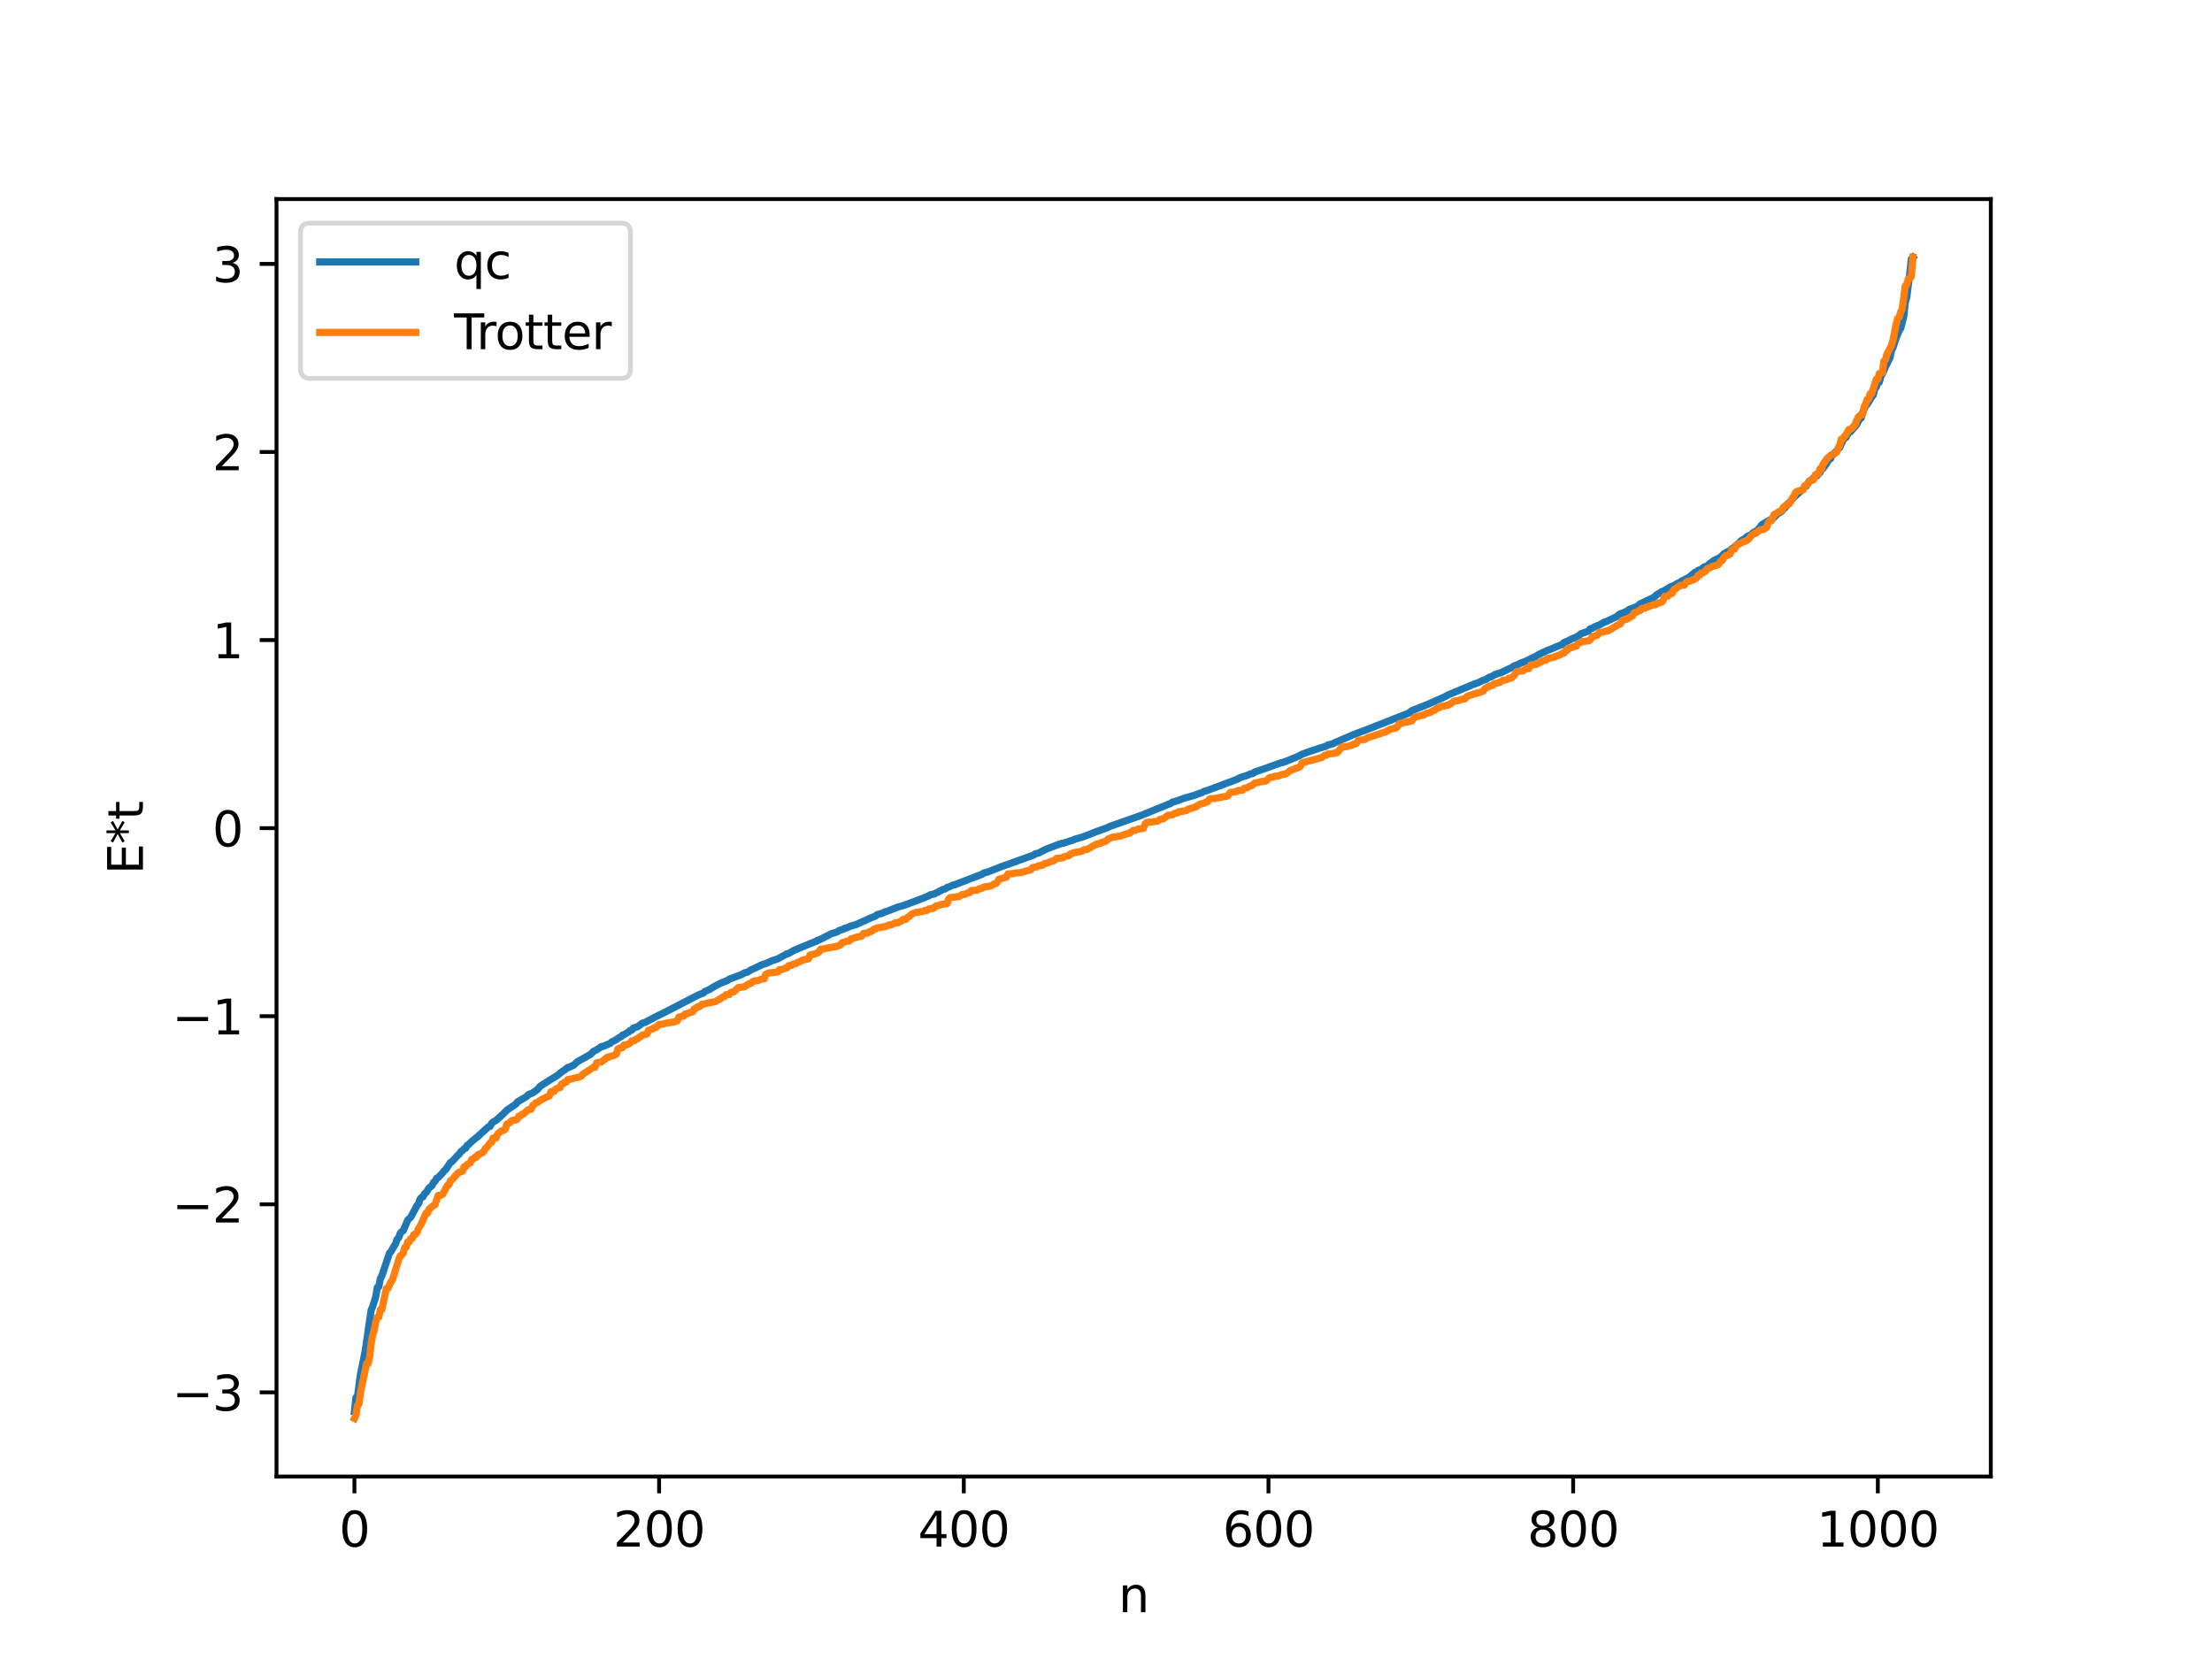 <?xml version="1.0" encoding="utf-8" standalone="no"?>
<!DOCTYPE svg PUBLIC "-//W3C//DTD SVG 1.1//EN"
  "http://www.w3.org/Graphics/SVG/1.1/DTD/svg11.dtd">
<svg xmlns:xlink="http://www.w3.org/1999/xlink" width="460.8pt" height="345.6pt" viewBox="0 0 460.8 345.6" xmlns="http://www.w3.org/2000/svg" version="1.1">
 <defs>
  <style type="text/css">*{stroke-linejoin: round; stroke-linecap: butt}</style>
 </defs>
 <g id="figure_1">
  <g id="patch_1">
   <path d="M 0 345.6 
L 460.8 345.6 
L 460.8 0 
L 0 0 
z
" style="fill: #ffffff"/>
  </g>
  <g id="axes_1">
   <g id="patch_2">
    <path d="M 57.6 307.584 
L 414.72 307.584 
L 414.72 41.472 
L 57.6 41.472 
z
" style="fill: #ffffff"/>
   </g>
   <g id="matplotlib.axis_1">
    <g id="xtick_1">
     <g id="line2d_1">
      <defs>
       <path id="md5a60cf875" d="M 0 0 
L 0 3.5 
" style="stroke: #000000; stroke-width: 0.8"/>
      </defs>
      <g>
       <use xlink:href="#md5a60cf875" x="73.833" y="307.584" style="stroke: #000000; stroke-width: 0.8"/>
      </g>
     </g>
     <g id="text_1">
      <!-- 0 -->
      <g transform="translate(70.651 322.182) scale(0.1 -0.1)">
       <defs>
        <path id="DejaVuSans-30" d="M 2034 4250 
Q 1547 4250 1301 3770 
Q 1056 3291 1056 2328 
Q 1056 1369 1301 889 
Q 1547 409 2034 409 
Q 2525 409 2770 889 
Q 3016 1369 3016 2328 
Q 3016 3291 2770 3770 
Q 2525 4250 2034 4250 
z
M 2034 4750 
Q 2819 4750 3233 4129 
Q 3647 3509 3647 2328 
Q 3647 1150 3233 529 
Q 2819 -91 2034 -91 
Q 1250 -91 836 529 
Q 422 1150 422 2328 
Q 422 3509 836 4129 
Q 1250 4750 2034 4750 
z
" transform="scale(0.016)"/>
       </defs>
       <use xlink:href="#DejaVuSans-30"/>
      </g>
     </g>
    </g>
    <g id="xtick_2">
     <g id="line2d_2">
      <g>
       <use xlink:href="#md5a60cf875" x="137.304" y="307.584" style="stroke: #000000; stroke-width: 0.8"/>
      </g>
     </g>
     <g id="text_2">
      <!-- 200 -->
      <g transform="translate(127.76 322.182) scale(0.1 -0.1)">
       <defs>
        <path id="DejaVuSans-32" d="M 1228 531 
L 3431 531 
L 3431 0 
L 469 0 
L 469 531 
Q 828 903 1448 1529 
Q 2069 2156 2228 2338 
Q 2531 2678 2651 2914 
Q 2772 3150 2772 3378 
Q 2772 3750 2511 3984 
Q 2250 4219 1831 4219 
Q 1534 4219 1204 4116 
Q 875 4013 500 3803 
L 500 4441 
Q 881 4594 1212 4672 
Q 1544 4750 1819 4750 
Q 2544 4750 2975 4387 
Q 3406 4025 3406 3419 
Q 3406 3131 3298 2873 
Q 3191 2616 2906 2266 
Q 2828 2175 2409 1742 
Q 1991 1309 1228 531 
z
" transform="scale(0.016)"/>
       </defs>
       <use xlink:href="#DejaVuSans-32"/>
       <use xlink:href="#DejaVuSans-30" x="63.623"/>
       <use xlink:href="#DejaVuSans-30" x="127.246"/>
      </g>
     </g>
    </g>
    <g id="xtick_3">
     <g id="line2d_3">
      <g>
       <use xlink:href="#md5a60cf875" x="200.775" y="307.584" style="stroke: #000000; stroke-width: 0.8"/>
      </g>
     </g>
     <g id="text_3">
      <!-- 400 -->
      <g transform="translate(191.231 322.182) scale(0.1 -0.1)">
       <defs>
        <path id="DejaVuSans-34" d="M 2419 4116 
L 825 1625 
L 2419 1625 
L 2419 4116 
z
M 2253 4666 
L 3047 4666 
L 3047 1625 
L 3713 1625 
L 3713 1100 
L 3047 1100 
L 3047 0 
L 2419 0 
L 2419 1100 
L 313 1100 
L 313 1709 
L 2253 4666 
z
" transform="scale(0.016)"/>
       </defs>
       <use xlink:href="#DejaVuSans-34"/>
       <use xlink:href="#DejaVuSans-30" x="63.623"/>
       <use xlink:href="#DejaVuSans-30" x="127.246"/>
      </g>
     </g>
    </g>
    <g id="xtick_4">
     <g id="line2d_4">
      <g>
       <use xlink:href="#md5a60cf875" x="264.246" y="307.584" style="stroke: #000000; stroke-width: 0.8"/>
      </g>
     </g>
     <g id="text_4">
      <!-- 600 -->
      <g transform="translate(254.702 322.182) scale(0.1 -0.1)">
       <defs>
        <path id="DejaVuSans-36" d="M 2113 2584 
Q 1688 2584 1439 2293 
Q 1191 2003 1191 1497 
Q 1191 994 1439 701 
Q 1688 409 2113 409 
Q 2538 409 2786 701 
Q 3034 994 3034 1497 
Q 3034 2003 2786 2293 
Q 2538 2584 2113 2584 
z
M 3366 4563 
L 3366 3988 
Q 3128 4100 2886 4159 
Q 2644 4219 2406 4219 
Q 1781 4219 1451 3797 
Q 1122 3375 1075 2522 
Q 1259 2794 1537 2939 
Q 1816 3084 2150 3084 
Q 2853 3084 3261 2657 
Q 3669 2231 3669 1497 
Q 3669 778 3244 343 
Q 2819 -91 2113 -91 
Q 1303 -91 875 529 
Q 447 1150 447 2328 
Q 447 3434 972 4092 
Q 1497 4750 2381 4750 
Q 2619 4750 2861 4703 
Q 3103 4656 3366 4563 
z
" transform="scale(0.016)"/>
       </defs>
       <use xlink:href="#DejaVuSans-36"/>
       <use xlink:href="#DejaVuSans-30" x="63.623"/>
       <use xlink:href="#DejaVuSans-30" x="127.246"/>
      </g>
     </g>
    </g>
    <g id="xtick_5">
     <g id="line2d_5">
      <g>
       <use xlink:href="#md5a60cf875" x="327.717" y="307.584" style="stroke: #000000; stroke-width: 0.8"/>
      </g>
     </g>
     <g id="text_5">
      <!-- 800 -->
      <g transform="translate(318.173 322.182) scale(0.1 -0.1)">
       <defs>
        <path id="DejaVuSans-38" d="M 2034 2216 
Q 1584 2216 1326 1975 
Q 1069 1734 1069 1313 
Q 1069 891 1326 650 
Q 1584 409 2034 409 
Q 2484 409 2743 651 
Q 3003 894 3003 1313 
Q 3003 1734 2745 1975 
Q 2488 2216 2034 2216 
z
M 1403 2484 
Q 997 2584 770 2862 
Q 544 3141 544 3541 
Q 544 4100 942 4425 
Q 1341 4750 2034 4750 
Q 2731 4750 3128 4425 
Q 3525 4100 3525 3541 
Q 3525 3141 3298 2862 
Q 3072 2584 2669 2484 
Q 3125 2378 3379 2068 
Q 3634 1759 3634 1313 
Q 3634 634 3220 271 
Q 2806 -91 2034 -91 
Q 1263 -91 848 271 
Q 434 634 434 1313 
Q 434 1759 690 2068 
Q 947 2378 1403 2484 
z
M 1172 3481 
Q 1172 3119 1398 2916 
Q 1625 2713 2034 2713 
Q 2441 2713 2670 2916 
Q 2900 3119 2900 3481 
Q 2900 3844 2670 4047 
Q 2441 4250 2034 4250 
Q 1625 4250 1398 4047 
Q 1172 3844 1172 3481 
z
" transform="scale(0.016)"/>
       </defs>
       <use xlink:href="#DejaVuSans-38"/>
       <use xlink:href="#DejaVuSans-30" x="63.623"/>
       <use xlink:href="#DejaVuSans-30" x="127.246"/>
      </g>
     </g>
    </g>
    <g id="xtick_6">
     <g id="line2d_6">
      <g>
       <use xlink:href="#md5a60cf875" x="391.188" y="307.584" style="stroke: #000000; stroke-width: 0.8"/>
      </g>
     </g>
     <g id="text_6">
      <!-- 1000 -->
      <g transform="translate(378.463 322.182) scale(0.1 -0.1)">
       <defs>
        <path id="DejaVuSans-31" d="M 794 531 
L 1825 531 
L 1825 4091 
L 703 3866 
L 703 4441 
L 1819 4666 
L 2450 4666 
L 2450 531 
L 3481 531 
L 3481 0 
L 794 0 
L 794 531 
z
" transform="scale(0.016)"/>
       </defs>
       <use xlink:href="#DejaVuSans-31"/>
       <use xlink:href="#DejaVuSans-30" x="63.623"/>
       <use xlink:href="#DejaVuSans-30" x="127.246"/>
       <use xlink:href="#DejaVuSans-30" x="190.869"/>
      </g>
     </g>
    </g>
    <g id="text_7">
     <!-- n -->
     <g transform="translate(232.991 335.861) scale(0.1 -0.1)">
      <defs>
       <path id="DejaVuSans-6e" d="M 3513 2113 
L 3513 0 
L 2938 0 
L 2938 2094 
Q 2938 2591 2744 2837 
Q 2550 3084 2163 3084 
Q 1697 3084 1428 2787 
Q 1159 2491 1159 1978 
L 1159 0 
L 581 0 
L 581 3500 
L 1159 3500 
L 1159 2956 
Q 1366 3272 1645 3428 
Q 1925 3584 2291 3584 
Q 2894 3584 3203 3211 
Q 3513 2838 3513 2113 
z
" transform="scale(0.016)"/>
      </defs>
      <use xlink:href="#DejaVuSans-6e"/>
     </g>
    </g>
   </g>
   <g id="matplotlib.axis_2">
    <g id="ytick_1">
     <g id="line2d_7">
      <defs>
       <path id="m3675c44285" d="M 0 0 
L -3.5 0 
" style="stroke: #000000; stroke-width: 0.8"/>
      </defs>
      <g>
       <use xlink:href="#m3675c44285" x="57.6" y="290.056" style="stroke: #000000; stroke-width: 0.8"/>
      </g>
     </g>
     <g id="text_8">
      <!-- −3 -->
      <g transform="translate(35.858 293.855) scale(0.1 -0.1)">
       <defs>
        <path id="DejaVuSans-2212" d="M 678 2272 
L 4684 2272 
L 4684 1741 
L 678 1741 
L 678 2272 
z
" transform="scale(0.016)"/>
        <path id="DejaVuSans-33" d="M 2597 2516 
Q 3050 2419 3304 2112 
Q 3559 1806 3559 1356 
Q 3559 666 3084 287 
Q 2609 -91 1734 -91 
Q 1441 -91 1130 -33 
Q 819 25 488 141 
L 488 750 
Q 750 597 1062 519 
Q 1375 441 1716 441 
Q 2309 441 2620 675 
Q 2931 909 2931 1356 
Q 2931 1769 2642 2001 
Q 2353 2234 1838 2234 
L 1294 2234 
L 1294 2753 
L 1863 2753 
Q 2328 2753 2575 2939 
Q 2822 3125 2822 3475 
Q 2822 3834 2567 4026 
Q 2313 4219 1838 4219 
Q 1578 4219 1281 4162 
Q 984 4106 628 3988 
L 628 4550 
Q 988 4650 1302 4700 
Q 1616 4750 1894 4750 
Q 2613 4750 3031 4423 
Q 3450 4097 3450 3541 
Q 3450 3153 3228 2886 
Q 3006 2619 2597 2516 
z
" transform="scale(0.016)"/>
       </defs>
       <use xlink:href="#DejaVuSans-2212"/>
       <use xlink:href="#DejaVuSans-33" x="83.789"/>
      </g>
     </g>
    </g>
    <g id="ytick_2">
     <g id="line2d_8">
      <g>
       <use xlink:href="#m3675c44285" x="57.6" y="250.876" style="stroke: #000000; stroke-width: 0.8"/>
      </g>
     </g>
     <g id="text_9">
      <!-- −2 -->
      <g transform="translate(35.858 254.675) scale(0.1 -0.1)">
       <use xlink:href="#DejaVuSans-2212"/>
       <use xlink:href="#DejaVuSans-32" x="83.789"/>
      </g>
     </g>
    </g>
    <g id="ytick_3">
     <g id="line2d_9">
      <g>
       <use xlink:href="#m3675c44285" x="57.6" y="211.696" style="stroke: #000000; stroke-width: 0.8"/>
      </g>
     </g>
     <g id="text_10">
      <!-- −1 -->
      <g transform="translate(35.858 215.495) scale(0.1 -0.1)">
       <use xlink:href="#DejaVuSans-2212"/>
       <use xlink:href="#DejaVuSans-31" x="83.789"/>
      </g>
     </g>
    </g>
    <g id="ytick_4">
     <g id="line2d_10">
      <g>
       <use xlink:href="#m3675c44285" x="57.6" y="172.516" style="stroke: #000000; stroke-width: 0.8"/>
      </g>
     </g>
     <g id="text_11">
      <!-- 0 -->
      <g transform="translate(44.237 176.316) scale(0.1 -0.1)">
       <use xlink:href="#DejaVuSans-30"/>
      </g>
     </g>
    </g>
    <g id="ytick_5">
     <g id="line2d_11">
      <g>
       <use xlink:href="#m3675c44285" x="57.6" y="133.337" style="stroke: #000000; stroke-width: 0.8"/>
      </g>
     </g>
     <g id="text_12">
      <!-- 1 -->
      <g transform="translate(44.237 137.136) scale(0.1 -0.1)">
       <use xlink:href="#DejaVuSans-31"/>
      </g>
     </g>
    </g>
    <g id="ytick_6">
     <g id="line2d_12">
      <g>
       <use xlink:href="#m3675c44285" x="57.6" y="94.157" style="stroke: #000000; stroke-width: 0.8"/>
      </g>
     </g>
     <g id="text_13">
      <!-- 2 -->
      <g transform="translate(44.237 97.956) scale(0.1 -0.1)">
       <use xlink:href="#DejaVuSans-32"/>
      </g>
     </g>
    </g>
    <g id="ytick_7">
     <g id="line2d_13">
      <g>
       <use xlink:href="#m3675c44285" x="57.6" y="54.977" style="stroke: #000000; stroke-width: 0.8"/>
      </g>
     </g>
     <g id="text_14">
      <!-- 3 -->
      <g transform="translate(44.237 58.777) scale(0.1 -0.1)">
       <use xlink:href="#DejaVuSans-33"/>
      </g>
     </g>
    </g>
    <g id="text_15">
     <!-- E*t -->
     <g transform="translate(29.778 182.148) rotate(-90) scale(0.1 -0.1)">
      <defs>
       <path id="DejaVuSans-45" d="M 628 4666 
L 3578 4666 
L 3578 4134 
L 1259 4134 
L 1259 2753 
L 3481 2753 
L 3481 2222 
L 1259 2222 
L 1259 531 
L 3634 531 
L 3634 0 
L 628 0 
L 628 4666 
z
" transform="scale(0.016)"/>
       <path id="DejaVuSans-2a" d="M 3009 3897 
L 1888 3291 
L 3009 2681 
L 2828 2375 
L 1778 3009 
L 1778 1831 
L 1422 1831 
L 1422 3009 
L 372 2375 
L 191 2681 
L 1313 3291 
L 191 3897 
L 372 4206 
L 1422 3572 
L 1422 4750 
L 1778 4750 
L 1778 3572 
L 2828 4206 
L 3009 3897 
z
" transform="scale(0.016)"/>
       <path id="DejaVuSans-74" d="M 1172 4494 
L 1172 3500 
L 2356 3500 
L 2356 3053 
L 1172 3053 
L 1172 1153 
Q 1172 725 1289 603 
Q 1406 481 1766 481 
L 2356 481 
L 2356 0 
L 1766 0 
Q 1100 0 847 248 
Q 594 497 594 1153 
L 594 3053 
L 172 3053 
L 172 3500 
L 594 3500 
L 594 4494 
L 1172 4494 
z
" transform="scale(0.016)"/>
      </defs>
      <use xlink:href="#DejaVuSans-45"/>
      <use xlink:href="#DejaVuSans-2a" x="63.184"/>
      <use xlink:href="#DejaVuSans-74" x="113.184"/>
     </g>
    </g>
   </g>
   <g id="line2d_14">
    <path d="M 73.833 294.068 
L 74.15 291.145 
L 74.467 290.953 
L 75.102 286.292 
L 76.054 281.557 
L 77.324 272.91 
L 77.641 272.162 
L 78.276 270.127 
L 78.593 268.214 
L 78.91 268.06 
L 79.228 266.345 
L 79.545 265.784 
L 81.132 261.042 
L 81.449 260.707 
L 82.084 259.623 
L 82.401 259.131 
L 82.719 258.177 
L 83.036 257.879 
L 83.353 256.99 
L 83.671 256.585 
L 83.988 256.389 
L 84.94 254.156 
L 85.575 253.542 
L 86.844 251.162 
L 87.162 250.821 
L 87.479 249.86 
L 87.796 249.444 
L 88.114 249.335 
L 88.431 248.677 
L 88.748 248.454 
L 89.383 247.47 
L 90.018 246.959 
L 90.335 246.304 
L 90.653 246.049 
L 90.97 245.434 
L 91.287 245.307 
L 92.239 244.299 
L 92.557 243.861 
L 92.874 243.618 
L 93.826 242.17 
L 94.143 242.007 
L 95.413 240.624 
L 95.73 240.339 
L 96.048 239.868 
L 96.365 239.696 
L 96.682 239.288 
L 97 239.204 
L 97.317 238.588 
L 97.634 238.419 
L 98.269 237.787 
L 99.539 236.761 
L 100.491 235.867 
L 101.443 235.006 
L 101.76 234.73 
L 102.077 234.653 
L 102.395 234.059 
L 102.712 233.744 
L 103.347 233.396 
L 104.299 232.543 
L 104.934 231.942 
L 105.568 231.289 
L 107.472 229.988 
L 107.79 229.552 
L 109.694 228.439 
L 110.011 228.064 
L 110.963 227.669 
L 111.915 227.007 
L 112.55 226.275 
L 113.502 225.672 
L 114.137 225.246 
L 115.724 224.266 
L 116.041 224.103 
L 116.676 223.546 
L 117.945 222.666 
L 118.262 222.361 
L 118.58 222.332 
L 119.215 222.013 
L 119.532 221.895 
L 120.167 221.245 
L 123.023 219.634 
L 123.658 219.001 
L 124.292 218.7 
L 124.927 218.288 
L 125.244 218.025 
L 125.562 218.012 
L 127.148 217.336 
L 127.466 217.026 
L 128.1 216.746 
L 129.053 216.113 
L 129.37 215.97 
L 129.687 215.633 
L 130.005 215.55 
L 130.639 215.139 
L 130.957 214.972 
L 131.274 214.674 
L 131.591 214.601 
L 131.909 214.19 
L 132.861 213.868 
L 133.813 213.141 
L 134.448 212.96 
L 136.352 211.936 
L 138.256 210.996 
L 145.555 207.23 
L 146.507 206.886 
L 146.824 206.546 
L 147.777 206.136 
L 148.729 205.55 
L 149.998 204.876 
L 151.267 204.36 
L 151.585 204.24 
L 151.902 203.982 
L 154.441 203.037 
L 155.076 202.668 
L 155.71 202.515 
L 156.345 202.099 
L 157.615 201.501 
L 158.249 201.195 
L 158.884 200.902 
L 159.519 200.732 
L 160.788 200.15 
L 162.058 199.736 
L 163.962 198.68 
L 164.279 198.633 
L 164.914 198.256 
L 165.548 197.91 
L 168.087 196.858 
L 169.674 196.217 
L 169.991 196.145 
L 170.309 195.866 
L 170.626 195.821 
L 173.165 194.515 
L 174.434 194.132 
L 174.752 193.869 
L 175.704 193.559 
L 176.021 193.337 
L 176.339 193.306 
L 177.291 192.892 
L 178.243 192.641 
L 181.416 191.217 
L 182.368 190.845 
L 182.686 190.553 
L 183.955 190.192 
L 184.272 189.967 
L 184.59 189.915 
L 185.224 189.675 
L 187.129 188.916 
L 188.081 188.68 
L 190.302 187.863 
L 191.889 187.26 
L 192.524 187.019 
L 193.158 186.745 
L 193.476 186.632 
L 193.793 186.398 
L 194.745 186.201 
L 195.062 185.973 
L 195.38 185.888 
L 195.697 185.641 
L 196.015 185.542 
L 196.332 185.316 
L 196.967 185.157 
L 197.284 184.862 
L 197.601 184.8 
L 198.553 184.35 
L 198.871 184.328 
L 199.505 184.067 
L 204.583 182.122 
L 204.9 181.88 
L 205.853 181.615 
L 208.709 180.497 
L 215.373 178.111 
L 215.691 177.85 
L 216.325 177.723 
L 217.912 176.9 
L 221.086 175.701 
L 221.403 175.694 
L 222.99 175.163 
L 223.307 175.09 
L 223.942 174.806 
L 225.529 174.366 
L 227.75 173.504 
L 228.702 173.122 
L 230.606 172.452 
L 231.241 172.145 
L 232.51 171.69 
L 237.588 169.908 
L 243.935 167.329 
L 244.253 167.09 
L 244.887 166.938 
L 246.791 166.244 
L 248.696 165.724 
L 249.965 165.236 
L 250.282 165.153 
L 250.917 164.825 
L 251.234 164.765 
L 251.869 164.532 
L 257.581 162.392 
L 258.534 161.911 
L 259.803 161.538 
L 260.438 161.235 
L 261.072 161.091 
L 261.39 160.817 
L 262.977 160.291 
L 266.785 158.918 
L 267.42 158.779 
L 268.689 158.276 
L 270.593 157.483 
L 271.228 157.132 
L 272.497 156.661 
L 274.719 155.907 
L 276.305 155.436 
L 276.623 155.194 
L 277.575 154.968 
L 278.21 154.64 
L 281.383 153.291 
L 282.018 152.999 
L 284.557 152.06 
L 293.443 148.556 
L 294.077 148.057 
L 296.934 146.922 
L 297.568 146.67 
L 301.059 145.111 
L 301.694 144.747 
L 307.089 142.504 
L 308.041 142.181 
L 308.993 141.686 
L 309.31 141.66 
L 309.945 141.262 
L 310.262 141.07 
L 310.58 141.008 
L 311.532 140.477 
L 312.801 140.083 
L 313.753 139.611 
L 315.023 139.012 
L 315.34 138.756 
L 315.975 138.536 
L 316.927 138.075 
L 317.879 137.728 
L 319.466 136.916 
L 319.783 136.852 
L 320.418 136.407 
L 322.322 135.495 
L 323.274 135.152 
L 324.226 134.719 
L 324.861 134.486 
L 325.496 134.204 
L 325.813 133.839 
L 326.448 133.611 
L 327.717 132.953 
L 328.034 132.887 
L 328.986 132.36 
L 329.304 132.037 
L 330.891 131.488 
L 331.208 131.036 
L 331.843 130.834 
L 332.16 130.583 
L 333.112 130.223 
L 334.381 129.518 
L 334.699 129.458 
L 335.651 128.99 
L 336.92 128.383 
L 337.238 128.025 
L 337.555 127.849 
L 338.19 127.646 
L 338.824 127.36 
L 339.459 126.92 
L 341.046 126.351 
L 341.681 125.788 
L 344.537 124.448 
L 345.172 123.85 
L 345.806 123.531 
L 346.124 123.252 
L 346.441 123.192 
L 348.028 122.224 
L 348.662 121.998 
L 349.615 121.441 
L 349.932 121.4 
L 350.249 121.086 
L 351.836 120.291 
L 353.105 119.219 
L 353.423 119.143 
L 353.74 118.83 
L 354.375 118.609 
L 355.01 118.095 
L 355.644 117.902 
L 356.279 117.309 
L 356.596 117.147 
L 356.914 116.833 
L 358.183 116.204 
L 358.5 116.012 
L 359.135 115.342 
L 360.087 114.846 
L 360.405 114.765 
L 360.722 114.338 
L 361.039 114.225 
L 361.991 113.329 
L 362.309 113.183 
L 362.626 112.693 
L 363.261 112.315 
L 363.578 112.164 
L 363.896 111.796 
L 364.848 111.369 
L 365.165 110.993 
L 366.117 110.454 
L 367.069 109.268 
L 368.656 108.348 
L 369.291 108.052 
L 370.243 107.093 
L 370.877 106.679 
L 371.195 106.479 
L 371.512 105.9 
L 371.829 105.808 
L 372.464 104.928 
L 373.099 104.344 
L 373.416 103.849 
L 375.638 101.835 
L 375.955 101.335 
L 376.272 101.262 
L 376.907 100.224 
L 377.224 100.081 
L 378.177 99.249 
L 378.494 99.126 
L 379.129 98.462 
L 379.446 97.724 
L 379.763 97.59 
L 380.398 96.733 
L 381.033 95.707 
L 381.35 95.551 
L 381.667 94.707 
L 381.985 94.55 
L 383.254 93.209 
L 383.889 91.802 
L 384.206 91.343 
L 384.524 91.173 
L 385.158 90.034 
L 385.476 89.965 
L 386.745 88.495 
L 387.38 87.26 
L 387.697 87.13 
L 388.015 85.962 
L 388.649 84.512 
L 388.967 84.259 
L 389.919 82.685 
L 390.236 82.301 
L 390.553 81.012 
L 390.871 80.638 
L 391.188 79.738 
L 391.505 79.604 
L 391.823 78.398 
L 392.14 77.889 
L 392.775 76.432 
L 393.727 74.494 
L 394.044 72.971 
L 394.362 72.362 
L 394.996 70.431 
L 395.631 68.879 
L 395.948 68.434 
L 396.583 65.977 
L 396.9 63.05 
L 397.218 61.881 
L 397.853 56.868 
L 398.17 53.931 
L 398.487 53.613 
L 398.487 53.613 
" clip-path="url(#p3abe8abd5a)" style="fill: none; stroke: #1f77b4; stroke-width: 1.5; stroke-linecap: square"/>
   </g>
   <g id="line2d_15">
    <path d="M 73.833 295.488 
L 74.15 294.843 
L 74.467 292.807 
L 74.785 292.467 
L 75.102 290.056 
L 76.372 284.069 
L 76.689 284.069 
L 77.006 282.69 
L 77.324 279.816 
L 77.641 278.15 
L 77.958 277.135 
L 78.276 275.45 
L 78.593 274.384 
L 78.91 274.384 
L 79.228 272.85 
L 79.545 272.796 
L 80.497 268.397 
L 80.815 268.397 
L 81.449 267.018 
L 81.767 266.591 
L 83.036 262.478 
L 83.353 261.655 
L 83.671 261.463 
L 83.988 261.07 
L 84.305 259.884 
L 84.623 259.778 
L 84.94 258.712 
L 85.258 258.712 
L 85.575 258.038 
L 85.892 257.955 
L 86.21 257.178 
L 86.527 257.124 
L 86.844 256.777 
L 87.162 255.96 
L 87.796 254.906 
L 88.748 252.726 
L 89.066 252.726 
L 89.383 251.915 
L 90.018 251.346 
L 90.653 250.92 
L 91.287 249.026 
L 91.922 248.976 
L 92.239 248.765 
L 93.191 246.964 
L 93.509 246.806 
L 93.826 245.983 
L 94.143 245.791 
L 95.413 244.324 
L 96.365 243.966 
L 96.682 243.04 
L 97 243.04 
L 97.317 242.572 
L 97.952 242.283 
L 98.269 241.506 
L 98.586 241.452 
L 98.904 241.105 
L 99.221 241.097 
L 99.539 240.571 
L 100.491 240.149 
L 100.808 239.832 
L 101.125 239.234 
L 101.443 238.993 
L 102.077 238.112 
L 102.395 237.982 
L 102.712 237.069 
L 103.347 237.054 
L 103.664 236.244 
L 104.299 235.674 
L 104.934 235.437 
L 105.251 235.248 
L 105.568 234.17 
L 106.203 233.906 
L 106.52 233.518 
L 106.838 233.354 
L 107.472 233.304 
L 107.79 233.094 
L 108.107 232.514 
L 108.424 232.44 
L 108.742 232.132 
L 109.059 232.051 
L 110.011 231.186 
L 110.646 231.087 
L 110.963 230.311 
L 111.281 230.119 
L 111.598 229.727 
L 111.915 229.694 
L 112.867 229.021 
L 113.185 228.902 
L 113.82 228.54 
L 114.454 228.294 
L 114.772 227.418 
L 115.406 227.368 
L 115.724 226.9 
L 116.358 226.611 
L 116.676 226.577 
L 116.993 225.834 
L 117.31 225.78 
L 117.628 225.433 
L 117.945 225.425 
L 118.262 224.899 
L 118.897 224.794 
L 119.532 224.617 
L 120.484 224.427 
L 121.119 224.16 
L 121.436 223.769 
L 123.658 222.314 
L 123.975 222.31 
L 124.292 221.398 
L 125.244 221.247 
L 126.514 220.254 
L 126.831 220.232 
L 127.148 220.029 
L 127.783 219.939 
L 128.418 219.576 
L 128.735 218.498 
L 129.053 218.348 
L 129.687 218.234 
L 130.005 217.682 
L 130.639 217.632 
L 131.274 217.282 
L 131.591 216.85 
L 132.226 216.768 
L 132.543 216.46 
L 132.861 216.379 
L 133.178 216.048 
L 133.496 215.937 
L 133.813 215.62 
L 134.765 215.416 
L 135.082 214.639 
L 136.034 214.305 
L 136.352 214.055 
L 136.669 214.022 
L 137.304 213.4 
L 137.939 213.349 
L 138.573 213.187 
L 140.477 212.868 
L 141.112 212.622 
L 141.429 211.877 
L 142.064 211.696 
L 142.381 211.696 
L 142.699 211.237 
L 143.016 211.228 
L 143.651 210.94 
L 144.286 210.808 
L 144.603 210.162 
L 144.92 210.108 
L 145.238 209.762 
L 145.555 209.753 
L 145.872 209.589 
L 146.19 209.228 
L 146.824 209.122 
L 147.459 208.945 
L 149.046 208.657 
L 150.315 207.891 
L 150.633 207.649 
L 150.95 207.576 
L 151.267 207.204 
L 151.902 207.18 
L 152.22 206.768 
L 152.537 206.642 
L 152.854 206.638 
L 153.806 205.726 
L 155.076 205.575 
L 156.028 204.927 
L 156.345 204.9 
L 156.98 204.391 
L 157.932 204.267 
L 158.567 203.984 
L 159.201 203.904 
L 159.519 202.983 
L 160.153 202.676 
L 161.423 202.562 
L 162.058 202.462 
L 162.375 202.01 
L 163.01 201.96 
L 163.644 201.638 
L 163.962 201.61 
L 164.279 201.178 
L 164.914 201.096 
L 165.231 200.831 
L 165.866 200.707 
L 166.183 200.469 
L 166.818 200.265 
L 167.135 200.016 
L 168.405 199.744 
L 168.722 198.968 
L 169.357 198.784 
L 169.674 198.776 
L 170.626 198.35 
L 170.943 197.728 
L 171.578 197.678 
L 172.213 197.515 
L 174.117 197.197 
L 175.069 196.861 
L 175.386 196.427 
L 176.339 196.074 
L 176.973 196.024 
L 177.291 195.565 
L 177.608 195.556 
L 178.243 195.268 
L 179.195 195.079 
L 179.512 194.997 
L 179.829 194.49 
L 180.781 194.362 
L 181.099 194.09 
L 181.416 194.081 
L 181.734 193.917 
L 182.051 193.556 
L 182.368 193.524 
L 182.686 193.309 
L 184.59 192.985 
L 185.224 192.679 
L 185.859 192.606 
L 186.494 192.23 
L 187.129 192.208 
L 187.446 191.977 
L 187.763 191.905 
L 188.081 191.532 
L 188.715 191.508 
L 189.033 191.097 
L 189.35 190.97 
L 189.985 190.393 
L 190.937 190.038 
L 191.254 190.038 
L 191.889 189.903 
L 192.206 189.893 
L 192.524 189.692 
L 193.158 189.64 
L 193.476 189.357 
L 194.11 189.256 
L 194.428 189.228 
L 195.062 188.685 
L 195.697 188.595 
L 196.015 188.421 
L 196.967 188.281 
L 197.284 188.232 
L 197.601 187.311 
L 197.919 187.004 
L 199.188 186.828 
L 199.823 186.749 
L 200.458 186.339 
L 201.092 186.288 
L 201.727 185.966 
L 202.044 185.938 
L 202.362 185.517 
L 203.631 185.424 
L 203.948 185.159 
L 204.583 185.036 
L 204.9 184.797 
L 205.535 184.704 
L 206.487 184.537 
L 207.122 184.118 
L 207.439 184.072 
L 207.757 183.793 
L 208.074 183.188 
L 209.661 182.711 
L 209.978 182.056 
L 210.93 182.006 
L 211.565 181.853 
L 212.517 181.799 
L 213.152 181.637 
L 214.739 181.189 
L 215.056 180.755 
L 215.691 180.619 
L 216.008 180.594 
L 216.325 180.352 
L 216.96 180.282 
L 217.277 180.196 
L 217.595 179.893 
L 218.229 179.779 
L 218.864 179.465 
L 219.499 179.325 
L 220.134 178.818 
L 221.403 178.691 
L 221.72 178.461 
L 222.672 178.246 
L 222.99 177.884 
L 223.307 177.852 
L 223.624 177.637 
L 225.211 177.368 
L 225.529 177.265 
L 225.846 177.007 
L 226.481 176.934 
L 228.385 175.86 
L 228.702 175.836 
L 229.02 175.689 
L 229.337 175.666 
L 229.654 175.425 
L 230.289 175.298 
L 230.924 174.722 
L 231.876 174.366 
L 232.193 174.366 
L 232.828 174.232 
L 233.462 174.144 
L 235.049 173.584 
L 235.367 173.556 
L 236.001 173.013 
L 236.636 172.923 
L 236.953 172.749 
L 237.905 172.609 
L 238.223 172.56 
L 238.54 171.64 
L 238.858 171.332 
L 240.444 171.156 
L 241.079 171.078 
L 241.714 170.667 
L 242.348 170.574 
L 243.3 169.845 
L 244.253 169.752 
L 244.57 169.487 
L 245.205 169.364 
L 245.522 169.125 
L 246.157 169.032 
L 247.109 168.865 
L 247.426 168.605 
L 249.013 168.121 
L 249.965 167.516 
L 250.917 167.29 
L 251.234 167.065 
L 251.552 167.039 
L 251.869 166.561 
L 252.186 166.376 
L 253.139 166.334 
L 253.773 166.181 
L 255.677 165.853 
L 256.312 165.083 
L 257.581 164.922 
L 257.899 164.681 
L 258.851 164.61 
L 259.168 164.222 
L 259.803 164.107 
L 260.438 163.735 
L 260.755 163.653 
L 261.39 163.119 
L 262.024 163.019 
L 262.977 162.767 
L 263.611 162.738 
L 263.929 162.574 
L 264.246 162.18 
L 264.563 161.965 
L 265.198 161.89 
L 265.515 161.727 
L 266.467 161.593 
L 267.102 161.335 
L 267.737 161.262 
L 268.372 160.864 
L 268.689 160.561 
L 269.641 160.188 
L 269.958 160.017 
L 270.276 159.994 
L 270.91 159.626 
L 271.228 158.914 
L 275.353 157.807 
L 275.988 157.341 
L 276.305 157.327 
L 276.623 157.077 
L 277.892 156.937 
L 278.21 156.807 
L 278.527 156.804 
L 278.844 156.467 
L 279.479 155.644 
L 280.114 155.55 
L 280.748 155.484 
L 281.7 155.2 
L 282.018 154.995 
L 282.335 154.995 
L 282.653 154.768 
L 282.97 154.217 
L 284.239 154.08 
L 284.874 153.692 
L 288.682 152.449 
L 289.634 151.919 
L 290.904 151.618 
L 291.539 150.704 
L 291.856 150.685 
L 292.491 150.509 
L 294.077 150.206 
L 294.712 149.375 
L 296.616 148.938 
L 297.251 148.55 
L 297.886 148.435 
L 298.52 148.064 
L 298.838 147.981 
L 299.472 147.447 
L 299.79 147.439 
L 300.424 147.119 
L 301.059 147.066 
L 301.377 146.902 
L 301.694 146.885 
L 302.329 146.508 
L 302.963 146.055 
L 303.915 145.921 
L 304.55 145.663 
L 305.185 145.581 
L 305.502 145.18 
L 305.82 144.965 
L 306.772 144.685 
L 307.089 144.533 
L 307.406 144.516 
L 307.724 144.345 
L 308.041 144.322 
L 308.993 143.954 
L 309.31 143.47 
L 309.628 143.242 
L 309.945 143.155 
L 310.262 142.91 
L 310.897 142.8 
L 311.215 142.459 
L 312.484 142.135 
L 313.119 141.689 
L 313.753 141.639 
L 314.388 141.283 
L 314.705 141.265 
L 315.023 141.132 
L 315.34 140.796 
L 315.975 139.887 
L 317.244 139.754 
L 317.879 139.323 
L 318.514 139.262 
L 318.831 138.545 
L 320.1 138.394 
L 320.735 138.02 
L 321.053 137.923 
L 321.37 137.638 
L 322.005 137.563 
L 322.322 137.186 
L 322.957 137.056 
L 323.591 136.972 
L 323.909 136.777 
L 324.543 136.568 
L 324.861 136.474 
L 325.496 136.096 
L 325.813 136.074 
L 326.13 135.549 
L 326.448 135.501 
L 326.765 135.032 
L 327.082 135.014 
L 328.034 134.65 
L 328.352 134.615 
L 328.669 134.144 
L 329.621 133.634 
L 330.891 133.518 
L 331.208 133.328 
L 331.843 132.546 
L 332.16 132.532 
L 332.795 132.309 
L 333.112 131.776 
L 333.747 131.7 
L 334.699 131.424 
L 335.016 131.412 
L 337.238 130.064 
L 337.555 129.991 
L 337.872 129.293 
L 338.824 129.013 
L 339.777 128.488 
L 340.094 128.282 
L 340.411 127.673 
L 341.046 127.483 
L 341.363 127.238 
L 341.681 127.206 
L 341.998 126.787 
L 342.633 126.707 
L 342.95 126.463 
L 343.267 126.454 
L 343.585 126.223 
L 343.902 126.2 
L 344.22 126.017 
L 344.854 125.967 
L 345.489 125.611 
L 346.124 125.46 
L 346.441 125.124 
L 346.758 124.215 
L 347.393 124.205 
L 348.028 123.651 
L 348.345 123.59 
L 348.662 122.829 
L 348.98 122.722 
L 349.932 121.966 
L 350.884 121.891 
L 351.201 121.362 
L 351.519 121.134 
L 352.153 121.049 
L 352.471 120.835 
L 352.788 120.803 
L 353.423 120.402 
L 353.74 119.877 
L 354.058 119.829 
L 354.375 119.36 
L 354.692 119.342 
L 355.327 118.978 
L 355.644 118.472 
L 356.279 118.263 
L 356.596 118.031 
L 357.866 117.675 
L 358.5 116.861 
L 358.818 116.72 
L 359.135 116.104 
L 359.453 115.752 
L 359.77 115.74 
L 360.405 115.401 
L 360.722 114.559 
L 361.039 114.41 
L 361.357 114.393 
L 361.674 113.621 
L 363.261 112.816 
L 363.578 112.751 
L 364.213 112.395 
L 364.848 111.566 
L 365.482 111.115 
L 365.8 111.091 
L 366.434 110.528 
L 366.752 110.345 
L 367.386 110.295 
L 368.021 109.872 
L 368.339 108.965 
L 368.656 108.543 
L 368.973 108.534 
L 369.608 107.157 
L 369.925 107.05 
L 370.56 106.579 
L 370.877 106.509 
L 371.195 106.272 
L 371.512 105.69 
L 372.147 105.163 
L 372.464 105.131 
L 372.781 104.903 
L 373.416 103.688 
L 373.734 103.275 
L 374.051 102.591 
L 374.368 102.359 
L 375.638 102.003 
L 375.955 101.189 
L 376.272 101.048 
L 377.224 100.08 
L 377.542 100.068 
L 377.859 99.87 
L 378.177 98.887 
L 378.494 98.738 
L 378.811 98.721 
L 379.129 97.684 
L 379.446 97.669 
L 379.763 96.723 
L 380.715 95.419 
L 381.35 94.856 
L 381.667 94.673 
L 381.985 94.639 
L 382.62 94.2 
L 382.937 93.293 
L 383.254 92.755 
L 383.572 91.486 
L 383.889 91.468 
L 384.206 90.907 
L 384.524 90.6 
L 385.158 89.492 
L 385.476 89.439 
L 385.793 89.231 
L 386.428 88.485 
L 387.062 86.953 
L 387.38 86.619 
L 388.015 86.332 
L 388.332 84.727 
L 388.649 84.198 
L 388.967 83.215 
L 389.284 83.066 
L 389.601 82.012 
L 389.919 81.997 
L 390.871 79.001 
L 391.188 78.967 
L 391.505 77.809 
L 391.823 77.638 
L 392.14 77.622 
L 392.458 75.226 
L 392.775 74.928 
L 393.092 73.767 
L 394.044 71.931 
L 394.362 70.831 
L 394.996 67.543 
L 395.314 66.34 
L 395.631 66.067 
L 395.948 64.987 
L 396.266 64.342 
L 396.9 59.554 
L 397.218 59.256 
L 397.535 58.096 
L 397.853 58.02 
L 398.17 57.543 
L 398.487 53.568 
L 398.487 53.568 
" clip-path="url(#p3abe8abd5a)" style="fill: none; stroke: #ff7f0e; stroke-width: 1.5; stroke-linecap: square"/>
   </g>
   <g id="patch_3">
    <path d="M 57.6 307.584 
L 57.6 41.472 
" style="fill: none; stroke: #000000; stroke-width: 0.8; stroke-linejoin: miter; stroke-linecap: square"/>
   </g>
   <g id="patch_4">
    <path d="M 414.72 307.584 
L 414.72 41.472 
" style="fill: none; stroke: #000000; stroke-width: 0.8; stroke-linejoin: miter; stroke-linecap: square"/>
   </g>
   <g id="patch_5">
    <path d="M 57.6 307.584 
L 414.72 307.584 
" style="fill: none; stroke: #000000; stroke-width: 0.8; stroke-linejoin: miter; stroke-linecap: square"/>
   </g>
   <g id="patch_6">
    <path d="M 57.6 41.472 
L 414.72 41.472 
" style="fill: none; stroke: #000000; stroke-width: 0.8; stroke-linejoin: miter; stroke-linecap: square"/>
   </g>
   <g id="legend_1">
    <g id="patch_7">
     <path d="M 64.6 78.828 
L 129.342 78.828 
Q 131.342 78.828 131.342 76.828 
L 131.342 48.472 
Q 131.342 46.472 129.342 46.472 
L 64.6 46.472 
Q 62.6 46.472 62.6 48.472 
L 62.6 76.828 
Q 62.6 78.828 64.6 78.828 
z
" style="fill: #ffffff; opacity: 0.8; stroke: #cccccc; stroke-linejoin: miter"/>
    </g>
    <g id="line2d_16">
     <path d="M 66.6 54.57 
L 76.6 54.57 
L 86.6 54.57 
" style="fill: none; stroke: #1f77b4; stroke-width: 1.5; stroke-linecap: square"/>
    </g>
    <g id="text_16">
     <!-- qc -->
     <g transform="translate(94.6 58.07) scale(0.1 -0.1)">
      <defs>
       <path id="DejaVuSans-71" d="M 947 1747 
Q 947 1113 1208 752 
Q 1469 391 1925 391 
Q 2381 391 2643 752 
Q 2906 1113 2906 1747 
Q 2906 2381 2643 2742 
Q 2381 3103 1925 3103 
Q 1469 3103 1208 2742 
Q 947 2381 947 1747 
z
M 2906 525 
Q 2725 213 2448 61 
Q 2172 -91 1784 -91 
Q 1150 -91 751 415 
Q 353 922 353 1747 
Q 353 2572 751 3078 
Q 1150 3584 1784 3584 
Q 2172 3584 2448 3432 
Q 2725 3281 2906 2969 
L 2906 3500 
L 3481 3500 
L 3481 -1331 
L 2906 -1331 
L 2906 525 
z
" transform="scale(0.016)"/>
       <path id="DejaVuSans-63" d="M 3122 3366 
L 3122 2828 
Q 2878 2963 2633 3030 
Q 2388 3097 2138 3097 
Q 1578 3097 1268 2742 
Q 959 2388 959 1747 
Q 959 1106 1268 751 
Q 1578 397 2138 397 
Q 2388 397 2633 464 
Q 2878 531 3122 666 
L 3122 134 
Q 2881 22 2623 -34 
Q 2366 -91 2075 -91 
Q 1284 -91 818 406 
Q 353 903 353 1747 
Q 353 2603 823 3093 
Q 1294 3584 2113 3584 
Q 2378 3584 2631 3529 
Q 2884 3475 3122 3366 
z
" transform="scale(0.016)"/>
      </defs>
      <use xlink:href="#DejaVuSans-71"/>
      <use xlink:href="#DejaVuSans-63" x="63.477"/>
     </g>
    </g>
    <g id="line2d_17">
     <path d="M 66.6 69.249 
L 76.6 69.249 
L 86.6 69.249 
" style="fill: none; stroke: #ff7f0e; stroke-width: 1.5; stroke-linecap: square"/>
    </g>
    <g id="text_17">
     <!-- Trotter -->
     <g transform="translate(94.6 72.749) scale(0.1 -0.1)">
      <defs>
       <path id="DejaVuSans-54" d="M -19 4666 
L 3928 4666 
L 3928 4134 
L 2272 4134 
L 2272 0 
L 1638 0 
L 1638 4134 
L -19 4134 
L -19 4666 
z
" transform="scale(0.016)"/>
       <path id="DejaVuSans-72" d="M 2631 2963 
Q 2534 3019 2420 3045 
Q 2306 3072 2169 3072 
Q 1681 3072 1420 2755 
Q 1159 2438 1159 1844 
L 1159 0 
L 581 0 
L 581 3500 
L 1159 3500 
L 1159 2956 
Q 1341 3275 1631 3429 
Q 1922 3584 2338 3584 
Q 2397 3584 2469 3576 
Q 2541 3569 2628 3553 
L 2631 2963 
z
" transform="scale(0.016)"/>
       <path id="DejaVuSans-6f" d="M 1959 3097 
Q 1497 3097 1228 2736 
Q 959 2375 959 1747 
Q 959 1119 1226 758 
Q 1494 397 1959 397 
Q 2419 397 2687 759 
Q 2956 1122 2956 1747 
Q 2956 2369 2687 2733 
Q 2419 3097 1959 3097 
z
M 1959 3584 
Q 2709 3584 3137 3096 
Q 3566 2609 3566 1747 
Q 3566 888 3137 398 
Q 2709 -91 1959 -91 
Q 1206 -91 779 398 
Q 353 888 353 1747 
Q 353 2609 779 3096 
Q 1206 3584 1959 3584 
z
" transform="scale(0.016)"/>
       <path id="DejaVuSans-65" d="M 3597 1894 
L 3597 1613 
L 953 1613 
Q 991 1019 1311 708 
Q 1631 397 2203 397 
Q 2534 397 2845 478 
Q 3156 559 3463 722 
L 3463 178 
Q 3153 47 2828 -22 
Q 2503 -91 2169 -91 
Q 1331 -91 842 396 
Q 353 884 353 1716 
Q 353 2575 817 3079 
Q 1281 3584 2069 3584 
Q 2775 3584 3186 3129 
Q 3597 2675 3597 1894 
z
M 3022 2063 
Q 3016 2534 2758 2815 
Q 2500 3097 2075 3097 
Q 1594 3097 1305 2825 
Q 1016 2553 972 2059 
L 3022 2063 
z
" transform="scale(0.016)"/>
      </defs>
      <use xlink:href="#DejaVuSans-54"/>
      <use xlink:href="#DejaVuSans-72" x="46.334"/>
      <use xlink:href="#DejaVuSans-6f" x="85.197"/>
      <use xlink:href="#DejaVuSans-74" x="146.379"/>
      <use xlink:href="#DejaVuSans-74" x="185.588"/>
      <use xlink:href="#DejaVuSans-65" x="224.797"/>
      <use xlink:href="#DejaVuSans-72" x="286.32"/>
     </g>
    </g>
   </g>
  </g>
 </g>
 <defs>
  <clipPath id="p3abe8abd5a">
   <rect x="57.6" y="41.472" width="357.12" height="266.112"/>
  </clipPath>
 </defs>
</svg>
